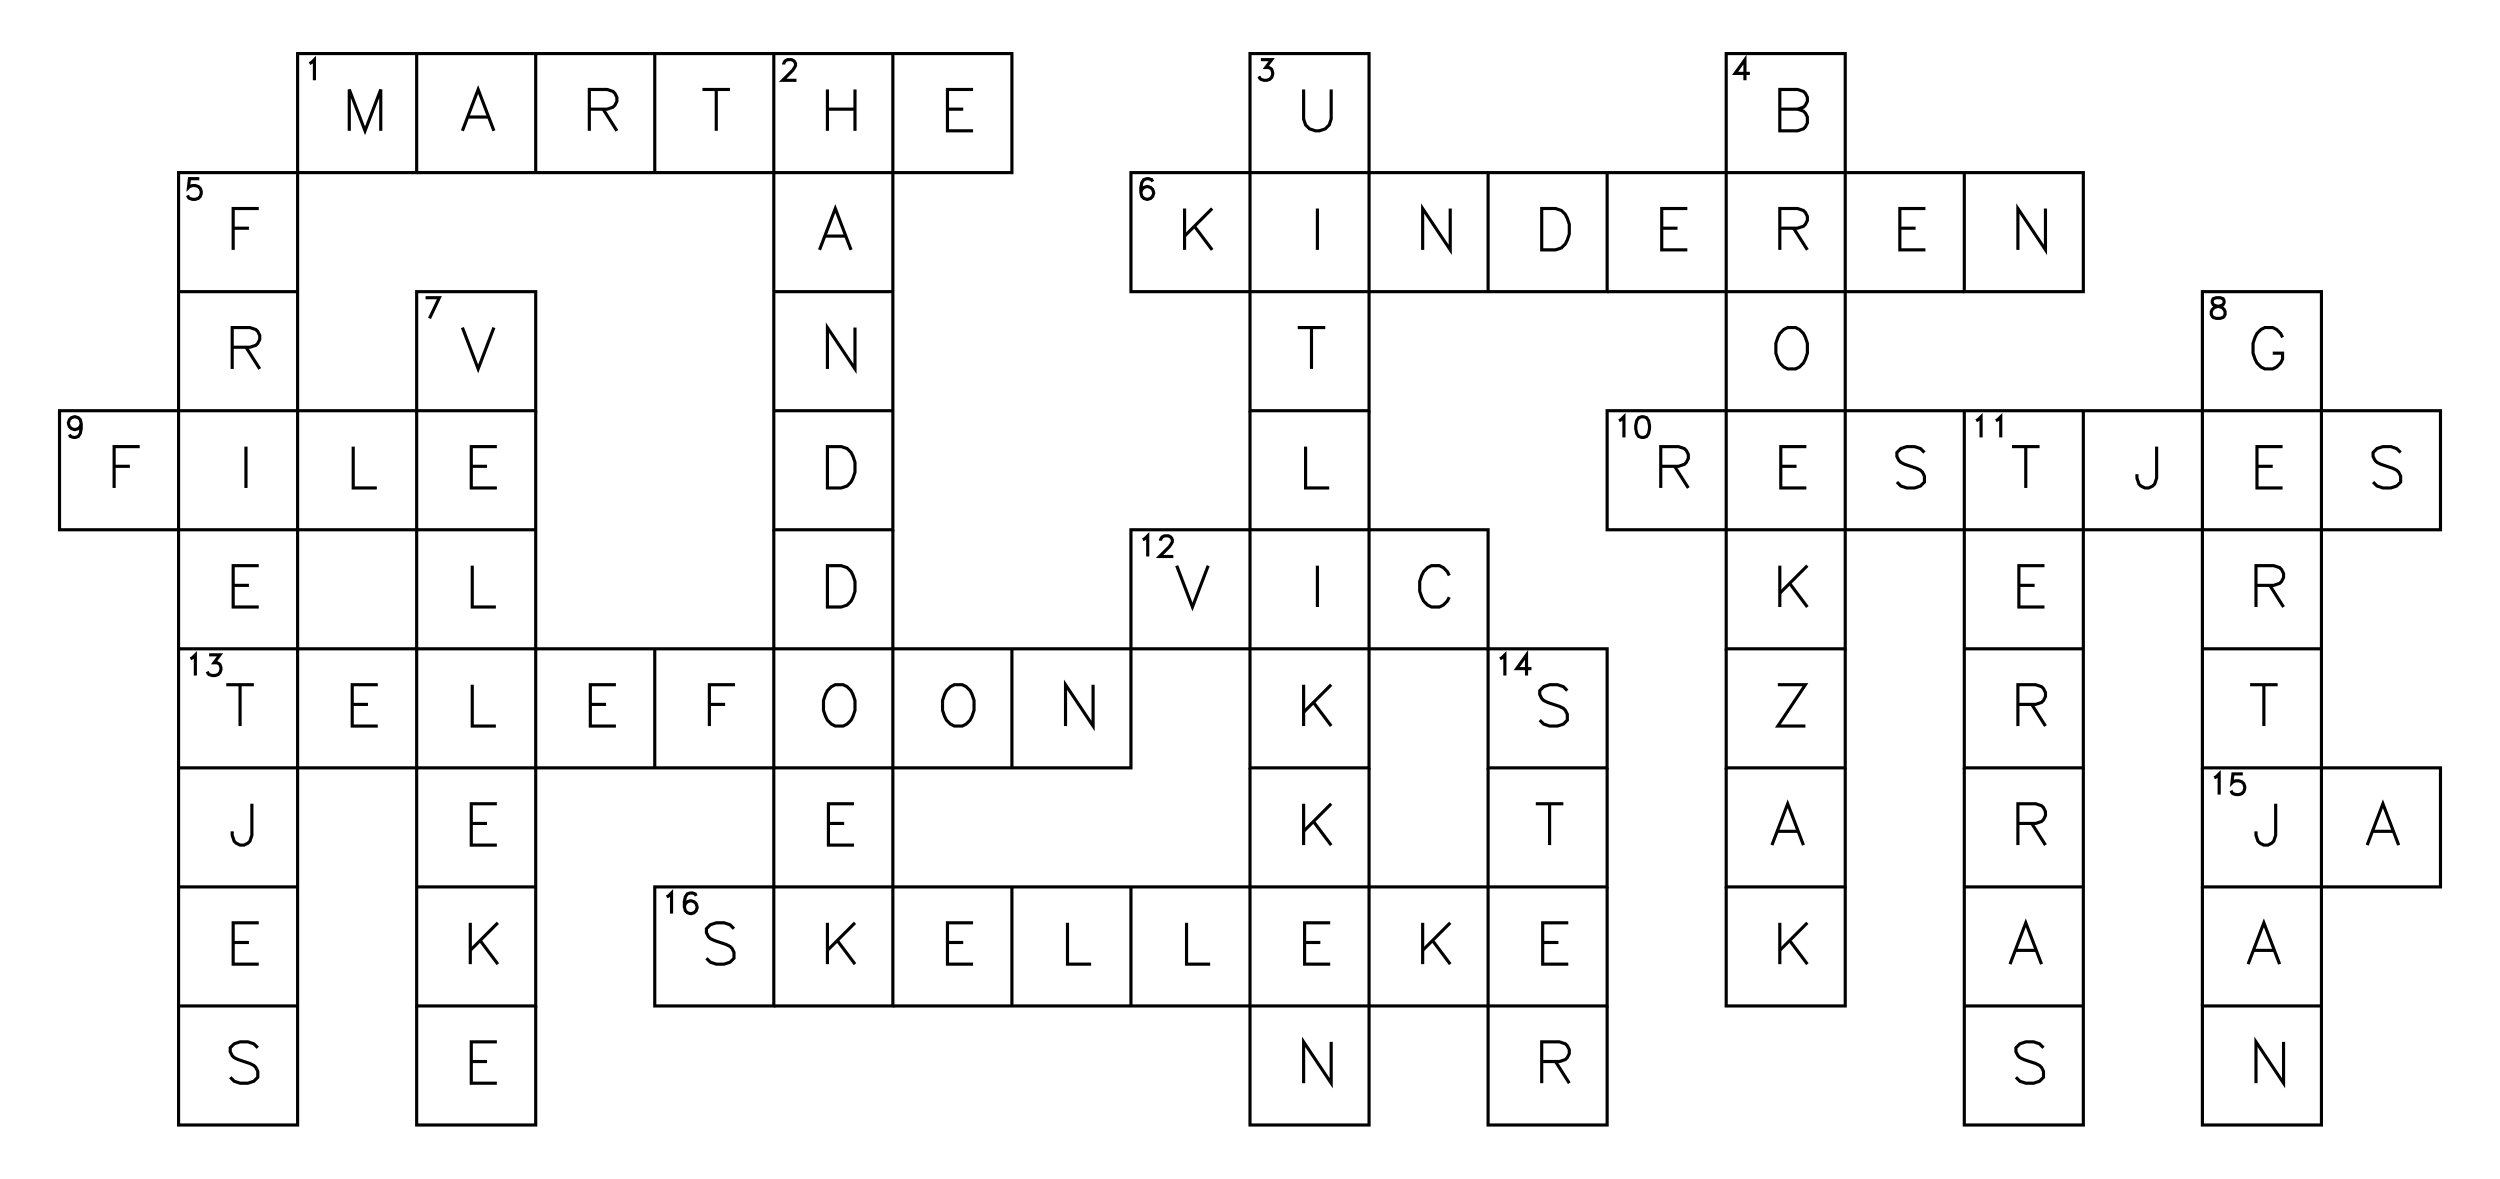 <?xml version="1.0" encoding="utf-8" ?>
<svg xmlns="http://www.w3.org/2000/svg" xmlns:cc="http://creativecommons.org/ns" xmlns:dc="http://purl.org/dc/elements/1.1/" xmlns:ev="http://www.w3.org/2001/xml-events" xmlns:inkscape="http://www.inkscape.org/namespaces/inkscape" xmlns:rdf="http://www.w3.org/1999/02/22-rdf-syntax-ns" xmlns:sodipodi="http://sodipodi.sourceforge.net/DTD/sodipodi-0.dtd" xmlns:xlink="http://www.w3.org/1999/xlink" baseProfile="tiny" height="9.9cm" version="1.2" viewBox="0 0 793.701 374.173" width="21.0cm">
  <defs/>
  <g fill="none" id="layer1" inkscape:groupmode="layer" inkscape:label="1" stroke="#000000" style="display:inline">
    <polygon points="94.488,17.008 94.488,54.803 94.488,54.803 132.284,54.803 132.284,54.803 132.284,17.008 132.284,17.008"/>
    <polyline points="98.253,20.177 98.878,19.865 98.878,19.865 99.816,18.927 99.816,18.927 99.816,25.49"/>
    <polyline points="120.886,41.531 120.886,28.405 120.886,28.405 115.886,41.531 115.886,41.531 110.886,28.405 110.886,28.405 110.886,41.531"/>
    <polyline points="132.284,54.803 170.079,54.803 170.079,54.803 207.874,54.803 207.874,54.803 245.669,54.803 245.669,54.803 245.669,17.008 245.669,17.008 207.874,17.008 207.874,17.008 170.079,17.008 170.079,17.008 132.284,17.008"/>
    <line x1="170.079" x2="170.079" y1="54.803" y2="17.008"/>
    <polyline points="156.806,41.531 151.806,28.405 151.806,28.405 146.806,41.531"/>
    <line x1="148.681" x2="154.931" y1="37.156" y2="37.156"/>
    <line x1="207.874" x2="207.874" y1="54.803" y2="17.008"/>
    <polyline points="187.101,34.656 192.726,34.656 192.726,34.656 194.601,34.031 194.601,34.031 195.226,33.406 195.226,33.406 195.851,32.156 195.851,32.156 195.851,30.905 195.851,30.905 195.226,29.655 195.226,29.655 194.601,29.03 194.601,29.03 192.726,28.405 192.726,28.405 187.101,28.405 187.101,28.405 187.101,41.531"/>
    <line x1="191.476" x2="195.851" y1="34.656" y2="41.531"/>
    <line x1="227.397" x2="227.397" y1="28.405" y2="41.531"/>
    <line x1="223.022" x2="231.772" y1="28.405" y2="28.405"/>
    <polyline points="283.465,17.008 283.465,54.803 283.465,54.803 283.465,92.598 283.465,92.598 283.465,130.394 283.465,130.394 283.465,168.189 283.465,168.189 245.669,168.189 245.669,168.189 245.669,130.394 245.669,130.394 245.669,92.598 245.669,92.598 245.669,54.803 245.669,54.803 283.465,54.803 283.465,54.803 321.26,54.803 321.26,54.803 321.26,17.008 321.26,17.008 283.465,17.008 283.465,17.008 245.669,17.008"/>
    <polyline points="248.809,20.49 248.809,20.177 248.809,20.177 249.122,19.552 249.122,19.552 249.434,19.24 249.434,19.24 250.059,18.927 250.059,18.927 251.309,18.927 251.309,18.927 251.934,19.24 251.934,19.24 252.247,19.552 252.247,19.552 252.559,20.177 252.559,20.177 252.559,20.802 252.559,20.802 252.247,21.427 252.247,21.427 251.622,22.365 251.622,22.365 248.497,25.49 248.497,25.49 252.872,25.49"/>
    <line x1="262.692" x2="262.692" y1="28.405" y2="41.531"/>
    <line x1="271.442" x2="271.442" y1="28.405" y2="41.531"/>
    <line x1="262.692" x2="271.442" y1="34.656" y2="34.656"/>
    <polyline points="308.925,28.405 300.8,28.405 300.8,28.405 300.8,41.531 300.8,41.531 308.925,41.531"/>
    <line x1="300.8" x2="305.8" y1="34.656" y2="34.656"/>
    <polygon points="396.85,17.008 396.85,54.803 396.85,54.803 434.646,54.803 434.646,54.803 434.646,17.008 434.646,17.008"/>
    <polyline points="400.303,18.927 403.74,18.927 403.74,18.927 401.865,21.427 401.865,21.427 402.803,21.427 402.803,21.427 403.428,21.74 403.428,21.74 403.74,22.052 403.74,22.052 404.053,22.99 404.053,22.99 404.053,23.615 404.053,23.615 403.74,24.552 403.74,24.552 403.115,25.177 403.115,25.177 402.178,25.49 402.178,25.49 401.24,25.49 401.24,25.49 400.303,25.177 400.303,25.177 399.99,24.865 399.99,24.865 399.678,24.24"/>
    <polyline points="413.873,28.405 413.873,37.781 413.873,37.781 414.498,39.656 414.498,39.656 415.748,40.906 415.748,40.906 417.623,41.531 417.623,41.531 418.873,41.531 418.873,41.531 420.748,40.906 420.748,40.906 421.998,39.656 421.998,39.656 422.623,37.781 422.623,37.781 422.623,28.405"/>
    <polyline points="623.622,54.803 623.622,92.598 623.622,92.598 661.417,92.598 661.417,92.598 661.417,54.803 661.417,54.803 623.622,54.803 623.622,54.803 585.827,54.803 585.827,54.803 585.827,92.598 585.827,92.598 585.827,130.394 585.827,130.394 548.032,130.394 548.032,130.394 548.032,92.598 548.032,92.598 548.032,54.803 548.032,54.803 585.827,54.803 585.827,54.803 585.827,17.008 585.827,17.008 548.032,17.008 548.032,17.008 548.032,54.803 548.032,54.803 510.236,54.803 510.236,54.803 472.441,54.803 472.441,54.803 434.646,54.803 434.646,54.803 434.646,92.598 434.646,92.598 396.85,92.598 396.85,92.598 396.85,130.394 396.85,130.394 434.646,130.394 434.646,130.394 434.646,92.598 434.646,92.598 472.441,92.598 472.441,92.598 510.236,92.598 510.236,92.598 510.236,54.803"/>
    <polyline points="553.984,25.49 553.984,18.927 553.984,18.927 550.859,23.302 550.859,23.302 555.546,23.302"/>
    <polyline points="570.679,34.656 572.554,34.031 572.554,34.031 573.179,33.406 573.179,33.406 573.804,32.156 573.804,32.156 573.804,30.905 573.804,30.905 573.179,29.655 573.179,29.655 572.554,29.03 572.554,29.03 570.679,28.405 570.679,28.405 565.054,28.405 565.054,28.405 565.054,41.531 565.054,41.531 570.679,41.531 570.679,41.531 572.554,40.906 572.554,40.906 573.179,40.281 573.179,40.281 573.804,39.031 573.804,39.031 573.804,37.156 573.804,37.156 573.179,35.906 573.179,35.906 572.554,35.281 572.554,35.281 570.679,34.656 570.679,34.656 565.054,34.656"/>
    <polygon points="56.693,54.803 56.693,92.598 56.693,92.598 56.693,130.394 56.693,130.394 18.898,130.394 18.898,130.394 18.898,168.189 18.898,168.189 56.693,168.189 56.693,168.189 56.693,130.394 56.693,130.394 94.488,130.394 94.488,130.394 94.488,92.598 94.488,92.598 94.488,54.803 94.488,54.803"/>
    <line x1="56.693" x2="94.488" y1="92.598" y2="92.598"/>
    <polyline points="63.27,56.722 60.145,56.722 60.145,56.722 59.833,59.535 59.833,59.535 60.145,59.222 60.145,59.222 61.083,58.91 61.083,58.91 62.02,58.91 62.02,58.91 62.958,59.222 62.958,59.222 63.583,59.847 63.583,59.847 63.895,60.785 63.895,60.785 63.895,61.41 63.895,61.41 63.583,62.347 63.583,62.347 62.958,62.972 62.958,62.972 62.02,63.285 62.02,63.285 61.083,63.285 61.083,63.285 60.145,62.972 60.145,62.972 59.833,62.66 59.833,62.66 59.52,62.035"/>
    <polyline points="82.153,66.201 74.028,66.201 74.028,66.201 74.028,79.326"/>
    <line x1="74.028" x2="79.028" y1="72.451" y2="72.451"/>
    <line x1="245.669" x2="283.465" y1="92.598" y2="92.598"/>
    <polyline points="270.192,79.326 265.192,66.201 265.192,66.201 260.192,79.326"/>
    <line x1="262.067" x2="268.317" y1="74.951" y2="74.951"/>
    <polygon points="359.055,54.803 359.055,92.598 359.055,92.598 396.85,92.598 396.85,92.598 396.85,54.803 396.85,54.803"/>
    <polyline points="365.945,57.66 365.632,57.035 365.632,57.035 364.695,56.722 364.695,56.722 364.07,56.722 364.07,56.722 363.132,57.035 363.132,57.035 362.507,57.972 362.507,57.972 362.195,59.535 362.195,59.535 362.195,61.097 362.195,61.097 362.507,62.347 362.507,62.347 363.132,62.972 363.132,62.972 364.07,63.285 364.07,63.285 364.382,63.285 364.382,63.285 365.32,62.972 365.32,62.972 365.945,62.347 365.945,62.347 366.257,61.41 366.257,61.41 366.257,61.097 366.257,61.097 365.945,60.16 365.945,60.16 365.32,59.535 365.32,59.535 364.382,59.222 364.382,59.222 364.07,59.222 364.07,59.222 363.132,59.535 363.132,59.535 362.507,60.16 362.507,60.16 362.195,61.097"/>
    <line x1="376.078" x2="376.078" y1="66.201" y2="79.326"/>
    <line x1="384.828" x2="376.078" y1="66.201" y2="74.951"/>
    <line x1="379.203" x2="384.828" y1="71.826" y2="79.326"/>
    <line x1="418.248" x2="418.248" y1="66.201" y2="79.326"/>
    <line x1="472.441" x2="472.441" y1="92.598" y2="54.803"/>
    <polyline points="460.418,66.201 460.418,79.326 460.418,79.326 451.668,66.201 451.668,66.201 451.668,79.326"/>
    <polygon points="489.464,66.201 489.464,79.326 489.464,79.326 493.839,79.326 493.839,79.326 495.714,78.701 495.714,78.701 496.964,77.451 496.964,77.451 497.589,76.201 497.589,76.201 498.214,74.326 498.214,74.326 498.214,71.201 498.214,71.201 497.589,69.326 497.589,69.326 496.964,68.076 496.964,68.076 495.714,66.826 495.714,66.826 493.839,66.201 493.839,66.201"/>
    <polyline points="510.236,92.598 548.032,92.598 548.032,92.598 585.827,92.598 585.827,92.598 623.622,92.598"/>
    <polyline points="535.696,66.201 527.571,66.201 527.571,66.201 527.571,79.326 527.571,79.326 535.696,79.326"/>
    <line x1="527.571" x2="532.571" y1="72.451" y2="72.451"/>
    <polyline points="565.054,72.451 570.679,72.451 570.679,72.451 572.554,71.826 572.554,71.826 573.179,71.201 573.179,71.201 573.804,69.951 573.804,69.951 573.804,68.701 573.804,68.701 573.179,67.451 573.179,67.451 572.554,66.826 572.554,66.826 570.679,66.201 570.679,66.201 565.054,66.201 565.054,66.201 565.054,79.326"/>
    <line x1="569.429" x2="573.804" y1="72.451" y2="79.326"/>
    <polyline points="611.287,66.201 603.162,66.201 603.162,66.201 603.162,79.326 603.162,79.326 611.287,79.326"/>
    <line x1="603.162" x2="608.162" y1="72.451" y2="72.451"/>
    <polyline points="649.395,66.201 649.395,79.326 649.395,79.326 640.645,66.201 640.645,66.201 640.645,79.326"/>
    <polyline points="73.716,110.246 79.341,110.246 79.341,110.246 81.216,109.621 81.216,109.621 81.841,108.996 81.841,108.996 82.466,107.746 82.466,107.746 82.466,106.496 82.466,106.496 81.841,105.246 81.841,105.246 81.216,104.621 81.216,104.621 79.341,103.996 79.341,103.996 73.716,103.996 73.716,103.996 73.716,117.121"/>
    <line x1="78.091" x2="82.466" y1="110.246" y2="117.121"/>
    <polygon points="132.284,92.598 132.284,130.394 132.284,130.394 170.079,130.394 170.079,130.394 170.079,92.598 170.079,92.598"/>
    <polyline points="135.111,94.518 139.486,94.518 139.486,94.518 136.361,101.08"/>
    <polyline points="146.806,103.996 151.806,117.121 151.806,117.121 156.806,103.996"/>
    <line x1="245.669" x2="283.465" y1="130.394" y2="130.394"/>
    <polyline points="271.442,103.996 271.442,117.121 271.442,117.121 262.692,103.996 262.692,103.996 262.692,117.121"/>
    <line x1="416.373" x2="416.373" y1="103.996" y2="117.121"/>
    <line x1="411.998" x2="420.748" y1="103.996" y2="103.996"/>
    <polygon points="567.554,103.996 566.304,104.621 566.304,104.621 565.054,105.871 565.054,105.871 564.429,107.121 564.429,107.121 563.804,108.996 563.804,108.996 563.804,112.121 563.804,112.121 564.429,113.996 564.429,113.996 565.054,115.246 565.054,115.246 566.304,116.496 566.304,116.496 567.554,117.121 567.554,117.121 570.054,117.121 570.054,117.121 571.304,116.496 571.304,116.496 572.554,115.246 572.554,115.246 573.179,113.996 573.179,113.996 573.804,112.121 573.804,112.121 573.804,108.996 573.804,108.996 573.179,107.121 573.179,107.121 572.554,105.871 572.554,105.871 571.304,104.621 571.304,104.621 570.054,103.996 570.054,103.996"/>
    <polygon points="699.213,92.598 699.213,130.394 699.213,130.394 737.008,130.394 737.008,130.394 737.008,92.598 737.008,92.598"/>
    <polygon points="703.602,94.518 702.665,94.83 702.665,94.83 702.352,95.455 702.352,95.455 702.352,96.08 702.352,96.08 702.665,96.705 702.665,96.705 703.29,97.018 703.29,97.018 704.54,97.33 704.54,97.33 705.477,97.643 705.477,97.643 706.102,98.268 706.102,98.268 706.415,98.893 706.415,98.893 706.415,99.83 706.415,99.83 706.102,100.455 706.102,100.455 705.79,100.768 705.79,100.768 704.852,101.08 704.852,101.08 703.602,101.08 703.602,101.08 702.665,100.768 702.665,100.768 702.352,100.455 702.352,100.455 702.04,99.83 702.04,99.83 702.04,98.893 702.04,98.893 702.352,98.268 702.352,98.268 702.977,97.643 702.977,97.643 703.915,97.33 703.915,97.33 705.165,97.018 705.165,97.018 705.79,96.705 705.79,96.705 706.102,96.08 706.102,96.08 706.102,95.455 706.102,95.455 705.79,94.83 705.79,94.83 704.852,94.518 704.852,94.518"/>
    <polyline points="724.673,107.121 724.048,105.871 724.048,105.871 722.798,104.621 722.798,104.621 721.548,103.996 721.548,103.996 719.048,103.996 719.048,103.996 717.798,104.621 717.798,104.621 716.548,105.871 716.548,105.871 715.923,107.121 715.923,107.121 715.298,108.996 715.298,108.996 715.298,112.121 715.298,112.121 715.923,113.996 715.923,113.996 716.548,115.246 716.548,115.246 717.798,116.496 717.798,116.496 719.048,117.121 719.048,117.121 721.548,117.121 721.548,117.121 722.798,116.496 722.798,116.496 724.048,115.246 724.048,115.246 724.673,113.996 724.673,113.996 724.673,112.121 724.673,112.121 721.548,112.121"/>
    <polyline points="25.787,134.5 25.475,135.438 25.475,135.438 24.85,136.063 24.85,136.063 23.912,136.375 23.912,136.375 23.6,136.375 23.6,136.375 22.662,136.063 22.662,136.063 22.037,135.438 22.037,135.438 21.725,134.5 21.725,134.5 21.725,134.188 21.725,134.188 22.037,133.25 22.037,133.25 22.662,132.625 22.662,132.625 23.6,132.313 23.6,132.313 23.912,132.313 23.912,132.313 24.85,132.625 24.85,132.625 25.475,133.25 25.475,133.25 25.787,134.5 25.787,134.5 25.787,136.063 25.787,136.063 25.475,137.625 25.475,137.625 24.85,138.563 24.85,138.563 23.912,138.875 23.912,138.875 23.287,138.875 23.287,138.875 22.35,138.563 22.35,138.563 22.037,137.938"/>
    <polyline points="44.358,141.791 36.233,141.791 36.233,141.791 36.233,154.916"/>
    <line x1="36.233" x2="41.233" y1="148.041" y2="148.041"/>
    <polyline points="170.079,168.189 132.284,168.189 132.284,168.189 132.284,205.984 132.284,205.984 132.284,243.78 132.284,243.78 94.488,243.78 94.488,243.78 94.488,205.984 94.488,205.984 56.693,205.984 56.693,205.984 56.693,168.189 56.693,168.189 94.488,168.189 94.488,168.189 132.284,168.189 132.284,168.189 132.284,130.394 132.284,130.394 94.488,130.394 94.488,130.394 94.488,168.189 94.488,168.189 94.488,205.984 94.488,205.984 132.284,205.984 132.284,205.984 170.079,205.984 170.079,205.984 170.079,168.189 170.079,168.189 170.079,130.394"/>
    <line x1="78.091" x2="78.091" y1="141.791" y2="154.916"/>
    <polyline points="112.136,141.791 112.136,154.916 112.136,154.916 119.636,154.916"/>
    <polyline points="157.744,141.791 149.619,141.791 149.619,141.791 149.619,154.916 149.619,154.916 157.744,154.916"/>
    <line x1="149.619" x2="154.619" y1="148.041" y2="148.041"/>
    <polygon points="262.692,141.791 262.692,154.916 262.692,154.916 267.067,154.916 267.067,154.916 268.942,154.291 268.942,154.291 270.192,153.041 270.192,153.041 270.817,151.791 270.817,151.791 271.442,149.916 271.442,149.916 271.442,146.791 271.442,146.791 270.817,144.916 270.817,144.916 270.192,143.666 270.192,143.666 268.942,142.416 268.942,142.416 267.067,141.791 267.067,141.791"/>
    <polyline points="396.85,130.394 396.85,168.189 396.85,168.189 434.646,168.189 434.646,168.189 434.646,130.394"/>
    <polyline points="414.498,141.791 414.498,154.916 414.498,154.916 421.998,154.916"/>
    <polygon points="510.236,130.394 510.236,168.189 510.236,168.189 548.032,168.189 548.032,168.189 548.032,130.394 548.032,130.394"/>
    <polyline points="514.001,133.563 514.626,133.25 514.626,133.25 515.563,132.313 515.563,132.313 515.563,138.875"/>
    <polygon points="521.188,132.313 520.251,132.625 520.251,132.625 519.626,133.563 519.626,133.563 519.313,135.125 519.313,135.125 519.313,136.063 519.313,136.063 519.626,137.625 519.626,137.625 520.251,138.563 520.251,138.563 521.188,138.875 521.188,138.875 521.813,138.875 521.813,138.875 522.751,138.563 522.751,138.563 523.376,137.625 523.376,137.625 523.688,136.063 523.688,136.063 523.688,135.125 523.688,135.125 523.376,133.563 523.376,133.563 522.751,132.625 522.751,132.625 521.813,132.313 521.813,132.313"/>
    <polyline points="527.259,148.041 532.884,148.041 532.884,148.041 534.759,147.416 534.759,147.416 535.384,146.791 535.384,146.791 536.009,145.541 536.009,145.541 536.009,144.291 536.009,144.291 535.384,143.041 535.384,143.041 534.759,142.416 534.759,142.416 532.884,141.791 532.884,141.791 527.259,141.791 527.259,141.791 527.259,154.916"/>
    <line x1="531.634" x2="536.009" y1="148.041" y2="154.916"/>
    <polyline points="661.417,130.394 661.417,168.189 661.417,168.189 661.417,205.984 661.417,205.984 661.417,243.78 661.417,243.78 623.622,243.78 623.622,243.78 623.622,205.984 623.622,205.984 623.622,168.189 623.622,168.189 585.827,168.189 585.827,168.189 585.827,205.984 585.827,205.984 548.032,205.984 548.032,205.984 548.032,168.189 548.032,168.189 585.827,168.189 585.827,168.189 585.827,130.394 585.827,130.394 623.622,130.394 623.622,130.394 623.622,168.189 623.622,168.189 661.417,168.189 661.417,168.189 699.213,168.189 699.213,168.189 699.213,130.394 699.213,130.394 661.417,130.394 661.417,130.394 623.622,130.394"/>
    <polyline points="573.492,141.791 565.367,141.791 565.367,141.791 565.367,154.916 565.367,154.916 573.492,154.916"/>
    <line x1="565.367" x2="570.367" y1="148.041" y2="148.041"/>
    <polyline points="610.974,143.666 609.724,142.416 609.724,142.416 607.849,141.791 607.849,141.791 605.349,141.791 605.349,141.791 603.474,142.416 603.474,142.416 602.224,143.666 602.224,143.666 602.224,144.916 602.224,144.916 602.849,146.166 602.849,146.166 603.474,146.791 603.474,146.791 604.724,147.416 604.724,147.416 608.474,148.666 608.474,148.666 609.724,149.291 609.724,149.291 610.349,149.916 610.349,149.916 610.974,151.166 610.974,151.166 610.974,153.041 610.974,153.041 609.724,154.291 609.724,154.291 607.849,154.916 607.849,154.916 605.349,154.916 605.349,154.916 603.474,154.291 603.474,154.291 602.224,153.041"/>
    <polyline points="627.387,133.563 628.012,133.25 628.012,133.25 628.949,132.313 628.949,132.313 628.949,138.875"/>
    <polyline points="633.637,133.563 634.262,133.25 634.262,133.25 635.199,132.313 635.199,132.313 635.199,138.875"/>
    <line x1="643.145" x2="643.145" y1="141.791" y2="154.916"/>
    <line x1="638.77" x2="647.52" y1="141.791" y2="141.791"/>
    <polyline points="684.69,141.791 684.69,151.791 684.69,151.791 684.065,153.666 684.065,153.666 683.44,154.291 683.44,154.291 682.19,154.916 682.19,154.916 680.94,154.916 680.94,154.916 679.69,154.291 679.69,154.291 679.065,153.666 679.065,153.666 678.44,151.791 678.44,151.791 678.44,150.541"/>
    <polyline points="699.213,205.984 699.213,168.189 699.213,168.189 737.008,168.189 737.008,168.189 737.008,130.394 737.008,130.394 774.803,130.394 774.803,130.394 774.803,168.189 774.803,168.189 737.008,168.189 737.008,168.189 737.008,205.984 737.008,205.984 699.213,205.984 699.213,205.984 699.213,243.78 699.213,243.78 737.008,243.78 737.008,243.78 737.008,205.984"/>
    <polyline points="724.673,141.791 716.548,141.791 716.548,141.791 716.548,154.916 716.548,154.916 724.673,154.916"/>
    <line x1="716.548" x2="721.548" y1="148.041" y2="148.041"/>
    <polyline points="762.155,143.666 760.905,142.416 760.905,142.416 759.03,141.791 759.03,141.791 756.53,141.791 756.53,141.791 754.655,142.416 754.655,142.416 753.405,143.666 753.405,143.666 753.405,144.916 753.405,144.916 754.03,146.166 754.03,146.166 754.655,146.791 754.655,146.791 755.905,147.416 755.905,147.416 759.655,148.666 759.655,148.666 760.905,149.291 760.905,149.291 761.53,149.916 761.53,149.916 762.155,151.166 762.155,151.166 762.155,153.041 762.155,153.041 760.905,154.291 760.905,154.291 759.03,154.916 759.03,154.916 756.53,154.916 756.53,154.916 754.655,154.291 754.655,154.291 753.405,153.041"/>
    <polyline points="82.153,179.587 74.028,179.587 74.028,179.587 74.028,192.712 74.028,192.712 82.153,192.712"/>
    <line x1="74.028" x2="79.028" y1="185.837" y2="185.837"/>
    <polyline points="149.931,179.587 149.931,192.712 149.931,192.712 157.431,192.712"/>
    <polyline points="245.669,168.189 245.669,205.984 245.669,205.984 283.465,205.984 283.465,205.984 283.465,168.189"/>
    <polygon points="262.692,179.587 262.692,192.712 262.692,192.712 267.067,192.712 267.067,192.712 268.942,192.087 268.942,192.087 270.192,190.837 270.192,190.837 270.817,189.587 270.817,189.587 271.442,187.712 271.442,187.712 271.442,184.587 271.442,184.587 270.817,182.712 270.817,182.712 270.192,181.462 270.192,181.462 268.942,180.212 268.942,180.212 267.067,179.587 267.067,179.587"/>
    <polygon points="359.055,168.189 359.055,205.984 359.055,205.984 321.26,205.984 321.26,205.984 283.465,205.984 283.465,205.984 283.465,243.78 283.465,243.78 321.26,243.78 321.26,243.78 359.055,243.78 359.055,243.78 359.055,205.984 359.055,205.984 396.85,205.984 396.85,205.984 434.646,205.984 434.646,205.984 434.646,168.189 434.646,168.189 472.441,168.189 472.441,168.189 472.441,205.984 472.441,205.984 472.441,243.78 472.441,243.78 510.236,243.78 510.236,243.78 510.236,205.984 510.236,205.984 472.441,205.984 472.441,205.984 434.646,205.984 434.646,205.984 434.646,243.78 434.646,243.78 396.85,243.78 396.85,243.78 396.85,205.984 396.85,205.984 396.85,168.189 396.85,168.189"/>
    <polyline points="362.82,171.358 363.445,171.046 363.445,171.046 364.382,170.108 364.382,170.108 364.382,176.671"/>
    <polyline points="368.445,171.671 368.445,171.358 368.445,171.358 368.757,170.733 368.757,170.733 369.07,170.421 369.07,170.421 369.695,170.108 369.695,170.108 370.945,170.108 370.945,170.108 371.57,170.421 371.57,170.421 371.882,170.733 371.882,170.733 372.195,171.358 372.195,171.358 372.195,171.983 372.195,171.983 371.882,172.608 371.882,172.608 371.257,173.546 371.257,173.546 368.132,176.671 368.132,176.671 372.507,176.671"/>
    <polyline points="373.578,179.587 378.578,192.712 378.578,192.712 383.578,179.587"/>
    <line x1="418.248" x2="418.248" y1="179.587" y2="192.712"/>
    <polyline points="460.106,182.712 459.481,181.462 459.481,181.462 458.231,180.212 458.231,180.212 456.981,179.587 456.981,179.587 454.481,179.587 454.481,179.587 453.231,180.212 453.231,180.212 451.981,181.462 451.981,181.462 451.356,182.712 451.356,182.712 450.731,184.587 450.731,184.587 450.731,187.712 450.731,187.712 451.356,189.587 451.356,189.587 451.981,190.837 451.981,190.837 453.231,192.087 453.231,192.087 454.481,192.712 454.481,192.712 456.981,192.712 456.981,192.712 458.231,192.087 458.231,192.087 459.481,190.837 459.481,190.837 460.106,189.587"/>
    <line x1="565.054" x2="565.054" y1="179.587" y2="192.712"/>
    <line x1="573.804" x2="565.054" y1="179.587" y2="188.337"/>
    <line x1="568.179" x2="573.804" y1="185.212" y2="192.712"/>
    <line x1="623.622" x2="661.417" y1="205.984" y2="205.984"/>
    <polyline points="649.082,179.587 640.957,179.587 640.957,179.587 640.957,192.712 640.957,192.712 649.082,192.712"/>
    <line x1="640.957" x2="645.957" y1="185.837" y2="185.837"/>
    <polyline points="716.235,185.837 721.86,185.837 721.86,185.837 723.735,185.212 723.735,185.212 724.36,184.587 724.36,184.587 724.985,183.337 724.985,183.337 724.985,182.087 724.985,182.087 724.36,180.837 724.36,180.837 723.735,180.212 723.735,180.212 721.86,179.587 721.86,179.587 716.235,179.587 716.235,179.587 716.235,192.712"/>
    <line x1="720.61" x2="724.985" y1="185.837" y2="192.712"/>
    <polyline points="56.693,205.984 56.693,243.78 56.693,243.78 94.488,243.78 94.488,243.78 94.488,281.575 94.488,281.575 56.693,281.575 56.693,281.575 56.693,319.37 56.693,319.37 56.693,357.165 56.693,357.165 94.488,357.165 94.488,357.165 94.488,319.37 94.488,319.37 94.488,281.575"/>
    <polyline points="60.458,209.154 61.083,208.841 61.083,208.841 62.02,207.904 62.02,207.904 62.02,214.466"/>
    <polyline points="66.395,207.904 69.833,207.904 69.833,207.904 67.958,210.404 67.958,210.404 68.895,210.404 68.895,210.404 69.52,210.716 69.52,210.716 69.833,211.029 69.833,211.029 70.145,211.966 70.145,211.966 70.145,212.591 70.145,212.591 69.833,213.529 69.833,213.529 69.208,214.154 69.208,214.154 68.27,214.466 68.27,214.466 67.333,214.466 67.333,214.466 66.395,214.154 66.395,214.154 66.083,213.841 66.083,213.841 65.77,213.216"/>
    <line x1="76.216" x2="76.216" y1="217.382" y2="230.507"/>
    <line x1="71.841" x2="80.591" y1="217.382" y2="217.382"/>
    <polyline points="119.948,217.382 111.823,217.382 111.823,217.382 111.823,230.507 111.823,230.507 119.948,230.507"/>
    <line x1="111.823" x2="116.823" y1="223.632" y2="223.632"/>
    <polyline points="132.284,281.575 132.284,243.78 132.284,243.78 170.079,243.78 170.079,243.78 207.874,243.78 207.874,243.78 245.669,243.78 245.669,243.78 245.669,205.984 245.669,205.984 207.874,205.984 207.874,205.984 170.079,205.984 170.079,205.984 170.079,243.78 170.079,243.78 170.079,281.575 170.079,281.575 132.284,281.575 132.284,281.575 132.284,319.37 132.284,319.37 170.079,319.37 170.079,319.37 170.079,281.575"/>
    <polyline points="149.931,217.382 149.931,230.507 149.931,230.507 157.431,230.507"/>
    <line x1="207.874" x2="207.874" y1="243.78" y2="205.984"/>
    <polyline points="195.539,217.382 187.414,217.382 187.414,217.382 187.414,230.507 187.414,230.507 195.539,230.507"/>
    <line x1="187.414" x2="192.414" y1="223.632" y2="223.632"/>
    <polyline points="233.334,217.382 225.209,217.382 225.209,217.382 225.209,230.507"/>
    <line x1="225.209" x2="230.209" y1="223.632" y2="223.632"/>
    <polyline points="245.669,243.78 283.465,243.78 283.465,243.78 283.465,281.575 283.465,281.575 245.669,281.575 245.669,281.575 245.669,243.78"/>
    <polygon points="265.192,217.382 263.942,218.007 263.942,218.007 262.692,219.257 262.692,219.257 262.067,220.507 262.067,220.507 261.442,222.382 261.442,222.382 261.442,225.507 261.442,225.507 262.067,227.382 262.067,227.382 262.692,228.632 262.692,228.632 263.942,229.882 263.942,229.882 265.192,230.507 265.192,230.507 267.692,230.507 267.692,230.507 268.942,229.882 268.942,229.882 270.192,228.632 270.192,228.632 270.817,227.382 270.817,227.382 271.442,225.507 271.442,225.507 271.442,222.382 271.442,222.382 270.817,220.507 270.817,220.507 270.192,219.257 270.192,219.257 268.942,218.007 268.942,218.007 267.692,217.382 267.692,217.382"/>
    <line x1="321.26" x2="321.26" y1="243.78" y2="205.984"/>
    <polygon points="302.987,217.382 301.737,218.007 301.737,218.007 300.487,219.257 300.487,219.257 299.862,220.507 299.862,220.507 299.237,222.382 299.237,222.382 299.237,225.507 299.237,225.507 299.862,227.382 299.862,227.382 300.487,228.632 300.487,228.632 301.737,229.882 301.737,229.882 302.987,230.507 302.987,230.507 305.487,230.507 305.487,230.507 306.737,229.882 306.737,229.882 307.987,228.632 307.987,228.632 308.612,227.382 308.612,227.382 309.237,225.507 309.237,225.507 309.237,222.382 309.237,222.382 308.612,220.507 308.612,220.507 307.987,219.257 307.987,219.257 306.737,218.007 306.737,218.007 305.487,217.382 305.487,217.382"/>
    <polyline points="347.033,217.382 347.033,230.507 347.033,230.507 338.283,217.382 338.283,217.382 338.283,230.507"/>
    <line x1="413.873" x2="413.873" y1="217.382" y2="230.507"/>
    <line x1="422.623" x2="413.873" y1="217.382" y2="226.132"/>
    <line x1="416.998" x2="422.623" y1="223.007" y2="230.507"/>
    <polyline points="476.206,209.154 476.831,208.841 476.831,208.841 477.768,207.904 477.768,207.904 477.768,214.466"/>
    <polyline points="484.643,214.466 484.643,207.904 484.643,207.904 481.518,212.279 481.518,212.279 486.206,212.279"/>
    <polyline points="497.589,219.257 496.339,218.007 496.339,218.007 494.464,217.382 494.464,217.382 491.964,217.382 491.964,217.382 490.089,218.007 490.089,218.007 488.839,219.257 488.839,219.257 488.839,220.507 488.839,220.507 489.464,221.757 489.464,221.757 490.089,222.382 490.089,222.382 491.339,223.007 491.339,223.007 495.089,224.257 495.089,224.257 496.339,224.882 496.339,224.882 496.964,225.507 496.964,225.507 497.589,226.757 497.589,226.757 497.589,228.632 497.589,228.632 496.339,229.882 496.339,229.882 494.464,230.507 494.464,230.507 491.964,230.507 491.964,230.507 490.089,229.882 490.089,229.882 488.839,228.632"/>
    <polyline points="548.032,205.984 548.032,243.78 548.032,243.78 585.827,243.78 585.827,243.78 585.827,205.984"/>
    <polyline points="564.429,217.382 573.179,217.382 573.179,217.382 564.429,230.507 564.429,230.507 573.179,230.507"/>
    <polyline points="640.645,223.632 646.27,223.632 646.27,223.632 648.145,223.007 648.145,223.007 648.77,222.382 648.77,222.382 649.395,221.132 649.395,221.132 649.395,219.882 649.395,219.882 648.77,218.632 648.77,218.632 648.145,218.007 648.145,218.007 646.27,217.382 646.27,217.382 640.645,217.382 640.645,217.382 640.645,230.507"/>
    <line x1="645.02" x2="649.395" y1="223.632" y2="230.507"/>
    <line x1="718.735" x2="718.735" y1="217.382" y2="230.507"/>
    <line x1="714.36" x2="723.11" y1="217.382" y2="217.382"/>
    <line x1="56.693" x2="56.693" y1="243.78" y2="281.575"/>
    <polyline points="79.966,255.177 79.966,265.177 79.966,265.177 79.341,267.052 79.341,267.052 78.716,267.677 78.716,267.677 77.466,268.302 77.466,268.302 76.216,268.302 76.216,268.302 74.966,267.677 74.966,267.677 74.341,267.052 74.341,267.052 73.716,265.177 73.716,265.177 73.716,263.927"/>
    <polyline points="157.744,255.177 149.619,255.177 149.619,255.177 149.619,268.302 149.619,268.302 157.744,268.302"/>
    <line x1="149.619" x2="154.619" y1="261.427" y2="261.427"/>
    <polyline points="271.129,255.177 263.004,255.177 263.004,255.177 263.004,268.302 263.004,268.302 271.129,268.302"/>
    <line x1="263.004" x2="268.004" y1="261.427" y2="261.427"/>
    <polyline points="396.85,243.78 396.85,281.575 396.85,281.575 434.646,281.575 434.646,281.575 434.646,243.78"/>
    <line x1="413.873" x2="413.873" y1="255.177" y2="268.302"/>
    <line x1="422.623" x2="413.873" y1="255.177" y2="263.927"/>
    <line x1="416.998" x2="422.623" y1="260.802" y2="268.302"/>
    <polyline points="472.441,243.78 472.441,281.575 472.441,281.575 510.236,281.575 510.236,281.575 510.236,243.78"/>
    <line x1="491.964" x2="491.964" y1="255.177" y2="268.302"/>
    <line x1="487.589" x2="496.339" y1="255.177" y2="255.177"/>
    <polyline points="548.032,243.78 548.032,281.575 548.032,281.575 585.827,281.575 585.827,281.575 585.827,243.78"/>
    <polyline points="572.554,268.302 567.554,255.177 567.554,255.177 562.554,268.302"/>
    <line x1="564.429" x2="570.679" y1="263.927" y2="263.927"/>
    <polyline points="623.622,243.78 623.622,281.575 623.622,281.575 623.622,319.37 623.622,319.37 623.622,357.165 623.622,357.165 661.417,357.165 661.417,357.165 661.417,319.37 661.417,319.37 661.417,281.575 661.417,281.575 661.417,243.78"/>
    <line x1="623.622" x2="661.417" y1="281.575" y2="281.575"/>
    <polyline points="640.645,261.427 646.27,261.427 646.27,261.427 648.145,260.802 648.145,260.802 648.77,260.177 648.77,260.177 649.395,258.927 649.395,258.927 649.395,257.677 649.395,257.677 648.77,256.427 648.77,256.427 648.145,255.802 648.145,255.802 646.27,255.177 646.27,255.177 640.645,255.177 640.645,255.177 640.645,268.302"/>
    <line x1="645.02" x2="649.395" y1="261.427" y2="268.302"/>
    <polyline points="699.213,243.78 699.213,281.575 699.213,281.575 737.008,281.575 737.008,281.575 774.803,281.575 774.803,281.575 774.803,243.78 774.803,243.78 737.008,243.78 737.008,243.78 737.008,281.575 737.008,281.575 737.008,319.37 737.008,319.37 737.008,357.165 737.008,357.165 699.213,357.165 699.213,357.165 699.213,319.37 699.213,319.37 737.008,319.37"/>
    <polyline points="702.977,246.949 703.602,246.636 703.602,246.636 704.54,245.699 704.54,245.699 704.54,252.261"/>
    <polyline points="712.04,245.699 708.915,245.699 708.915,245.699 708.602,248.511 708.602,248.511 708.915,248.199 708.915,248.199 709.852,247.886 709.852,247.886 710.79,247.886 710.79,247.886 711.727,248.199 711.727,248.199 712.352,248.824 712.352,248.824 712.665,249.761 712.665,249.761 712.665,250.386 712.665,250.386 712.352,251.324 712.352,251.324 711.727,251.949 711.727,251.949 710.79,252.261 710.79,252.261 709.852,252.261 709.852,252.261 708.915,251.949 708.915,251.949 708.602,251.636 708.602,251.636 708.29,251.011"/>
    <polyline points="722.485,255.177 722.485,265.177 722.485,265.177 721.86,267.052 721.86,267.052 721.235,267.677 721.235,267.677 719.985,268.302 719.985,268.302 718.735,268.302 718.735,268.302 717.485,267.677 717.485,267.677 716.86,267.052 716.86,267.052 716.235,265.177 716.235,265.177 716.235,263.927"/>
    <polyline points="761.53,268.302 756.53,255.177 756.53,255.177 751.53,268.302"/>
    <line x1="753.405" x2="759.655" y1="263.927" y2="263.927"/>
    <line x1="56.693" x2="94.488" y1="319.37" y2="319.37"/>
    <polyline points="82.153,292.972 74.028,292.972 74.028,292.972 74.028,306.097 74.028,306.097 82.153,306.097"/>
    <line x1="74.028" x2="79.028" y1="299.222" y2="299.222"/>
    <line x1="149.306" x2="149.306" y1="292.972" y2="306.097"/>
    <line x1="158.056" x2="149.306" y1="292.972" y2="301.722"/>
    <line x1="152.431" x2="158.056" y1="298.597" y2="306.097"/>
    <polygon points="207.874,281.575 207.874,319.37 207.874,319.37 245.669,319.37 245.669,319.37 245.669,281.575 245.669,281.575"/>
    <polyline points="211.639,284.744 212.264,284.432 212.264,284.432 213.201,283.494 213.201,283.494 213.201,290.057"/>
    <polyline points="221.014,284.432 220.701,283.807 220.701,283.807 219.764,283.494 219.764,283.494 219.139,283.494 219.139,283.494 218.201,283.807 218.201,283.807 217.576,284.744 217.576,284.744 217.264,286.307 217.264,286.307 217.264,287.869 217.264,287.869 217.576,289.119 217.576,289.119 218.201,289.744 218.201,289.744 219.139,290.057 219.139,290.057 219.451,290.057 219.451,290.057 220.389,289.744 220.389,289.744 221.014,289.119 221.014,289.119 221.326,288.182 221.326,288.182 221.326,287.869 221.326,287.869 221.014,286.932 221.014,286.932 220.389,286.307 220.389,286.307 219.451,285.994 219.451,285.994 219.139,285.994 219.139,285.994 218.201,286.307 218.201,286.307 217.576,286.932 217.576,286.932 217.264,287.869"/>
    <polyline points="233.022,294.847 231.772,293.597 231.772,293.597 229.897,292.972 229.897,292.972 227.397,292.972 227.397,292.972 225.522,293.597 225.522,293.597 224.272,294.847 224.272,294.847 224.272,296.097 224.272,296.097 224.897,297.347 224.897,297.347 225.522,297.972 225.522,297.972 226.772,298.597 226.772,298.597 230.522,299.847 230.522,299.847 231.772,300.472 231.772,300.472 232.397,301.097 232.397,301.097 233.022,302.347 233.022,302.347 233.022,304.222 233.022,304.222 231.772,305.472 231.772,305.472 229.897,306.097 229.897,306.097 227.397,306.097 227.397,306.097 225.522,305.472 225.522,305.472 224.272,304.222"/>
    <polyline points="245.669,319.37 283.465,319.37 283.465,319.37 283.465,281.575 283.465,281.575 321.26,281.575 321.26,281.575 359.055,281.575 359.055,281.575 396.85,281.575 396.85,281.575 396.85,319.37 396.85,319.37 396.85,357.165 396.85,357.165 434.646,357.165 434.646,357.165 434.646,319.37 434.646,319.37 434.646,281.575 434.646,281.575 472.441,281.575 472.441,281.575 472.441,319.37 472.441,319.37 510.236,319.37 510.236,319.37 510.236,281.575"/>
    <line x1="262.692" x2="262.692" y1="292.972" y2="306.097"/>
    <line x1="271.442" x2="262.692" y1="292.972" y2="301.722"/>
    <line x1="265.817" x2="271.442" y1="298.597" y2="306.097"/>
    <polyline points="283.465,319.37 321.26,319.37 321.26,319.37 359.055,319.37 359.055,319.37 396.85,319.37 396.85,319.37 434.646,319.37 434.646,319.37 472.441,319.37 472.441,319.37 472.441,357.165 472.441,357.165 510.236,357.165 510.236,357.165 510.236,319.37"/>
    <line x1="321.26" x2="321.26" y1="319.37" y2="281.575"/>
    <polyline points="308.925,292.972 300.8,292.972 300.8,292.972 300.8,306.097 300.8,306.097 308.925,306.097"/>
    <line x1="300.8" x2="305.8" y1="299.222" y2="299.222"/>
    <line x1="359.055" x2="359.055" y1="319.37" y2="281.575"/>
    <polyline points="338.908,292.972 338.908,306.097 338.908,306.097 346.408,306.097"/>
    <polyline points="376.703,292.972 376.703,306.097 376.703,306.097 384.203,306.097"/>
    <polyline points="422.31,292.972 414.185,292.972 414.185,292.972 414.185,306.097 414.185,306.097 422.31,306.097"/>
    <line x1="414.185" x2="419.185" y1="299.222" y2="299.222"/>
    <line x1="451.668" x2="451.668" y1="292.972" y2="306.097"/>
    <line x1="460.418" x2="451.668" y1="292.972" y2="301.722"/>
    <line x1="454.793" x2="460.418" y1="298.597" y2="306.097"/>
    <polyline points="497.901,292.972 489.776,292.972 489.776,292.972 489.776,306.097 489.776,306.097 497.901,306.097"/>
    <line x1="489.776" x2="494.776" y1="299.222" y2="299.222"/>
    <polyline points="548.032,281.575 548.032,319.37 548.032,319.37 585.827,319.37 585.827,319.37 585.827,281.575"/>
    <line x1="565.054" x2="565.054" y1="292.972" y2="306.097"/>
    <line x1="573.804" x2="565.054" y1="292.972" y2="301.722"/>
    <line x1="568.179" x2="573.804" y1="298.597" y2="306.097"/>
    <line x1="623.622" x2="661.417" y1="319.37" y2="319.37"/>
    <polyline points="648.145,306.097 643.145,292.972 643.145,292.972 638.145,306.097"/>
    <line x1="640.02" x2="646.27" y1="301.722" y2="301.722"/>
    <line x1="699.213" x2="699.213" y1="281.575" y2="319.37"/>
    <polyline points="723.735,306.097 718.735,292.972 718.735,292.972 713.735,306.097"/>
    <line x1="715.61" x2="721.86" y1="301.722" y2="301.722"/>
    <polyline points="81.841,332.643 80.591,331.393 80.591,331.393 78.716,330.768 78.716,330.768 76.216,330.768 76.216,330.768 74.341,331.393 74.341,331.393 73.091,332.643 73.091,332.643 73.091,333.893 73.091,333.893 73.716,335.143 73.716,335.143 74.341,335.768 74.341,335.768 75.591,336.393 75.591,336.393 79.341,337.643 79.341,337.643 80.591,338.268 80.591,338.268 81.216,338.893 81.216,338.893 81.841,340.143 81.841,340.143 81.841,342.018 81.841,342.018 80.591,343.268 80.591,343.268 78.716,343.893 78.716,343.893 76.216,343.893 76.216,343.893 74.341,343.268 74.341,343.268 73.091,342.018"/>
    <polyline points="132.284,319.37 132.284,357.165 132.284,357.165 170.079,357.165 170.079,357.165 170.079,319.37"/>
    <polyline points="157.744,330.768 149.619,330.768 149.619,330.768 149.619,343.893 149.619,343.893 157.744,343.893"/>
    <line x1="149.619" x2="154.619" y1="337.018" y2="337.018"/>
    <polyline points="422.623,330.768 422.623,343.893 422.623,343.893 413.873,330.768 413.873,330.768 413.873,343.893"/>
    <polyline points="489.464,337.018 495.089,337.018 495.089,337.018 496.964,336.393 496.964,336.393 497.589,335.768 497.589,335.768 498.214,334.518 498.214,334.518 498.214,333.268 498.214,333.268 497.589,332.018 497.589,332.018 496.964,331.393 496.964,331.393 495.089,330.768 495.089,330.768 489.464,330.768 489.464,330.768 489.464,343.893"/>
    <line x1="493.839" x2="498.214" y1="337.018" y2="343.893"/>
    <polyline points="648.77,332.643 647.52,331.393 647.52,331.393 645.645,330.768 645.645,330.768 643.145,330.768 643.145,330.768 641.27,331.393 641.27,331.393 640.02,332.643 640.02,332.643 640.02,333.893 640.02,333.893 640.645,335.143 640.645,335.143 641.27,335.768 641.27,335.768 642.52,336.393 642.52,336.393 646.27,337.643 646.27,337.643 647.52,338.268 647.52,338.268 648.145,338.893 648.145,338.893 648.77,340.143 648.77,340.143 648.77,342.018 648.77,342.018 647.52,343.268 647.52,343.268 645.645,343.893 645.645,343.893 643.145,343.893 643.145,343.893 641.27,343.268 641.27,343.268 640.02,342.018"/>
    <polyline points="724.985,330.768 724.985,343.893 724.985,343.893 716.235,330.768 716.235,330.768 716.235,343.893"/>
  </g>
</svg>
